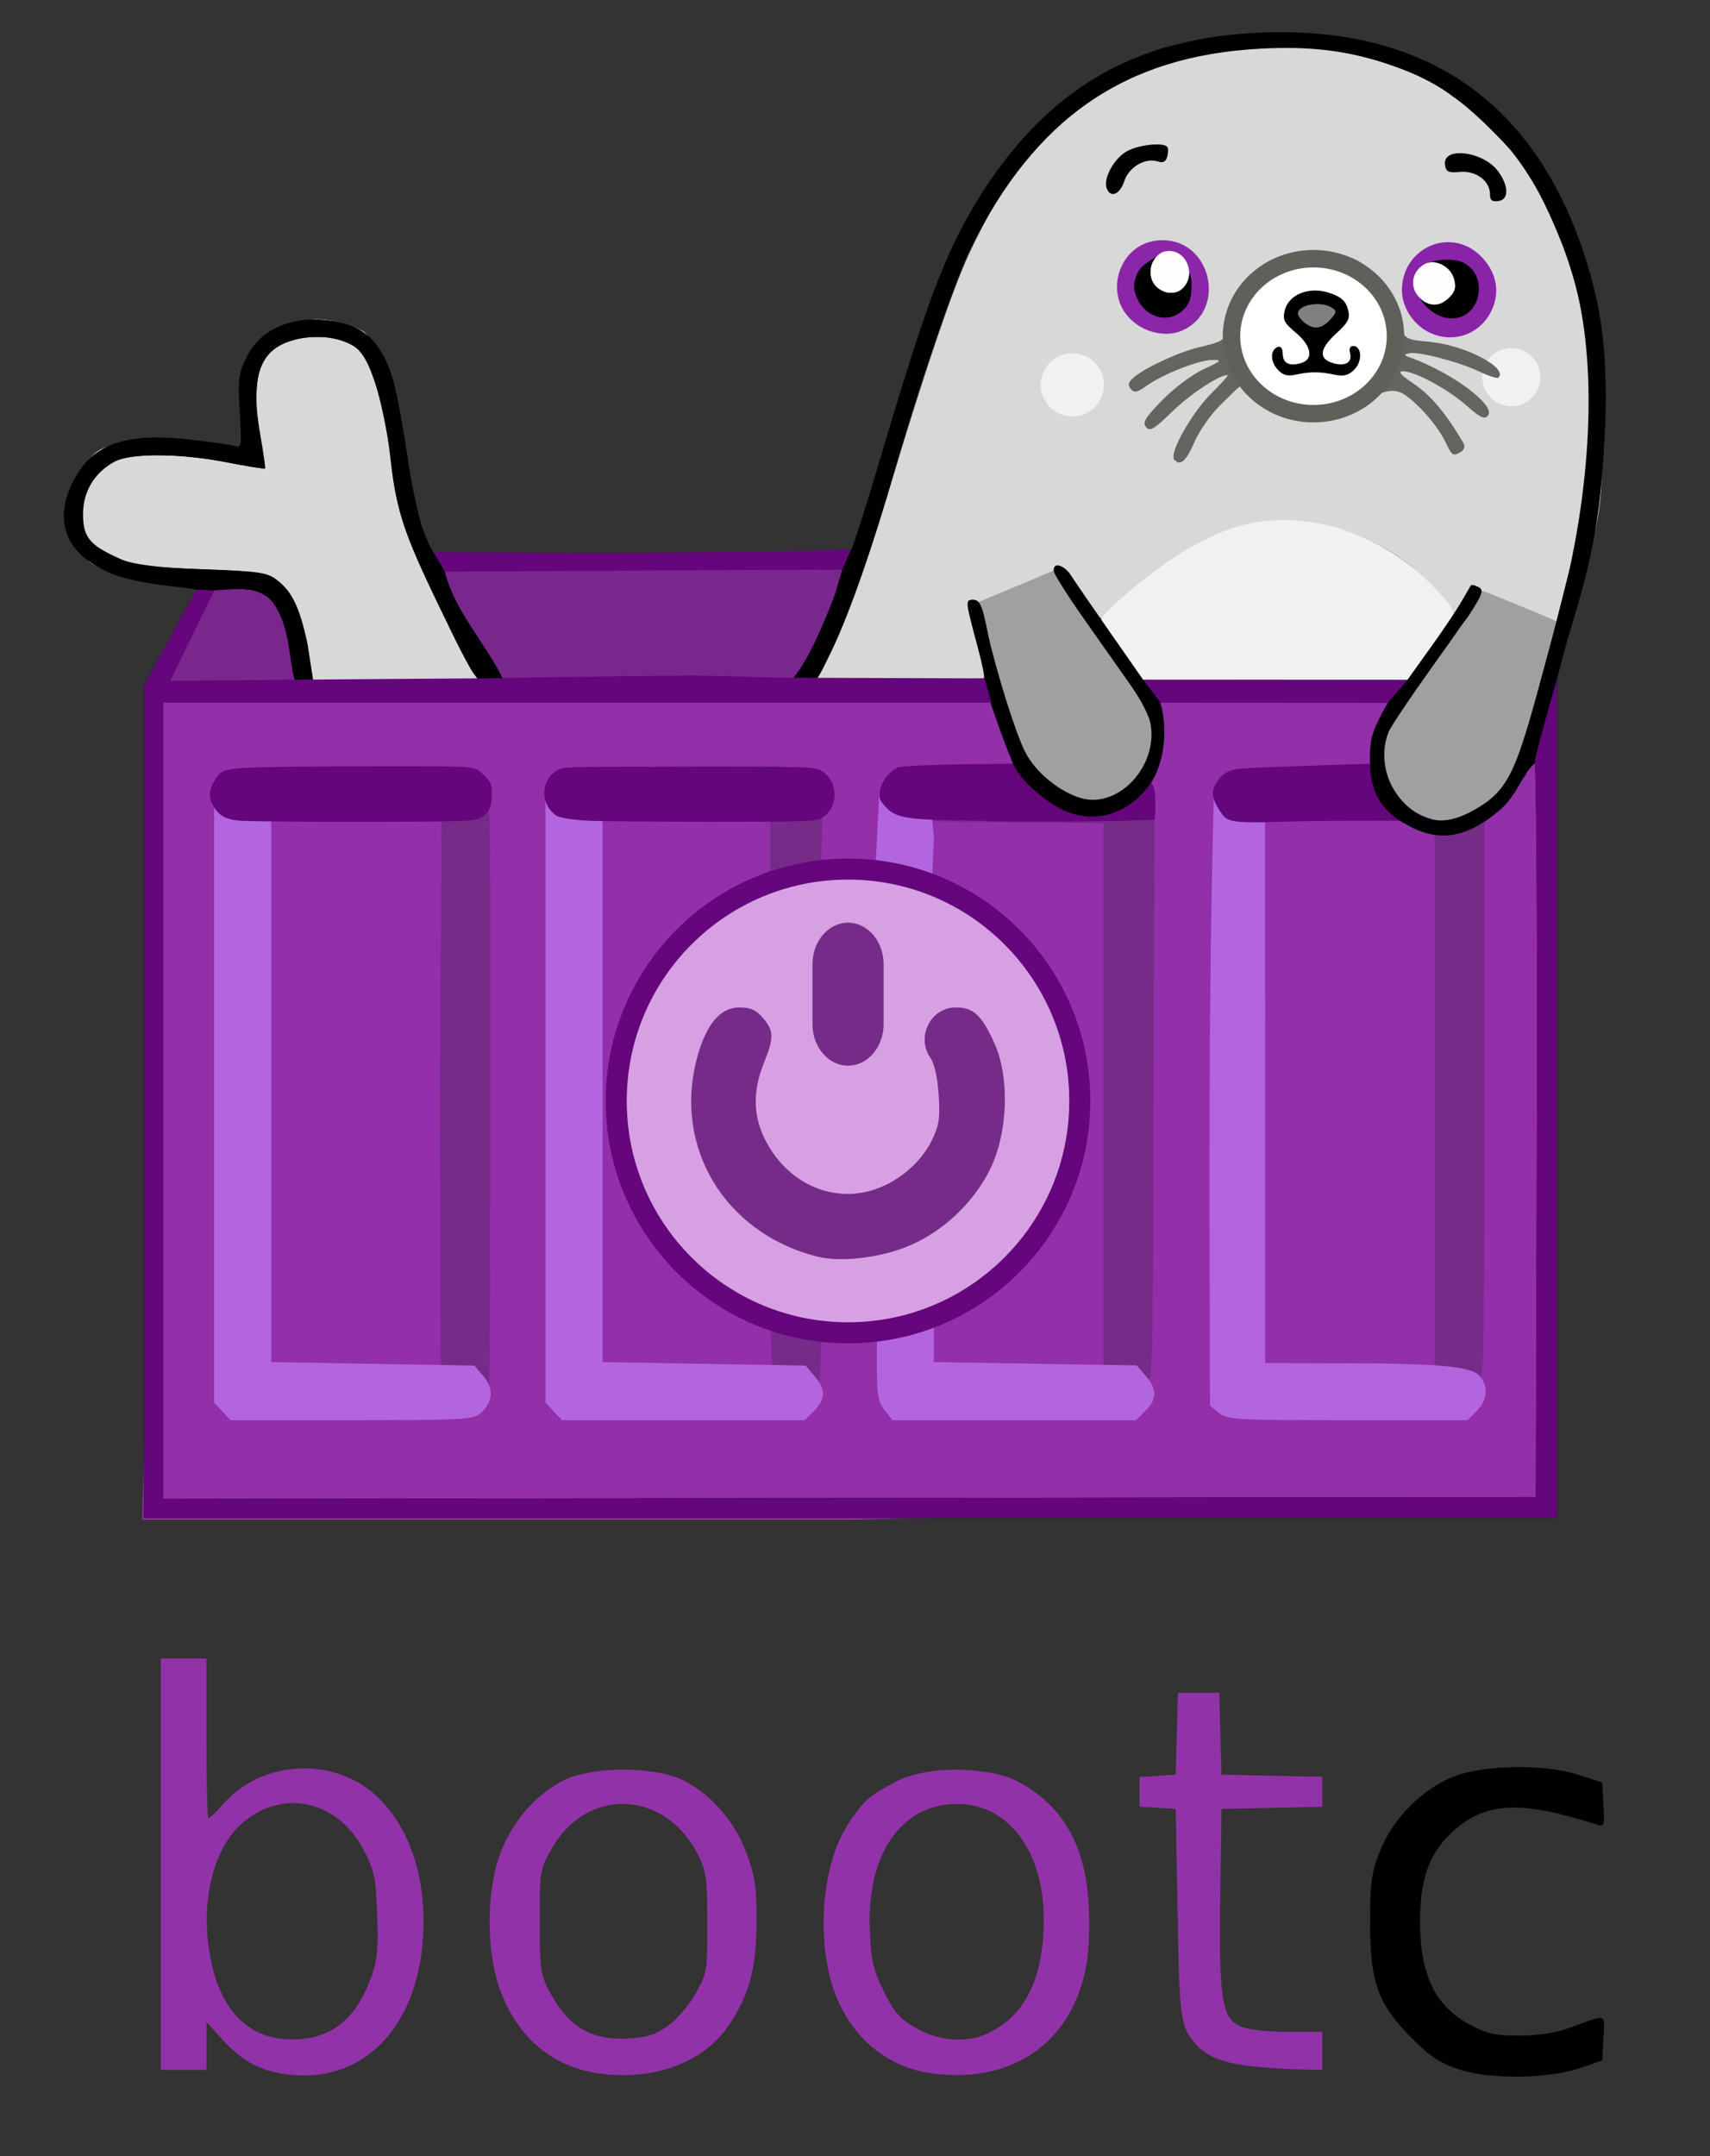 <?xml version="1.0" encoding="UTF-8" standalone="no"?>
<svg
   xml:space="preserve"
   width="478.933"
   height="603.733"
   version="1.1"
   id="svg34"
   sodipodi:docname="bootc-logo-full-vert.svg"
   inkscape:version="1.4.2 (ebf0e940d0, 2025-05-08)"
   xmlns:inkscape="http://www.inkscape.org/namespaces/inkscape"
   xmlns:sodipodi="http://sodipodi.sourceforge.net/DTD/sodipodi-0.dtd"
   xmlns="http://www.w3.org/2000/svg"
   xmlns:svg="http://www.w3.org/2000/svg"><rect width="100%" height="100%" fill="#333333" stroke="none"/><defs
     id="defs34" /><sodipodi:namedview
     id="namedview34"
     pagecolor="#ffffff"
     bordercolor="#000000"
     borderopacity="0.25"
     inkscape:showpageshadow="2"
     inkscape:pageopacity="0.0"
     inkscape:pagecheckerboard="0"
     inkscape:deskcolor="#d1d1d1"
     inkscape:zoom="2.1764589"
     inkscape:cx="413.51573"
     inkscape:cy="152.77109"
     inkscape:window-width="1536"
     inkscape:window-height="888"
     inkscape:window-x="0"
     inkscape:window-y="0"
     inkscape:window-maximized="1"
     inkscape:current-layer="svg34" /><path
     d="M50.688 549.201v115.2h12.8l.012-6.667.01-6.668 4.523 4.903c5.287 5.73 9.886 8.342 16.684 9.468 23.079 3.826 39.62-14.093 39.553-42.847-.034-14.415-4.65-26.789-12.932-34.662-11.78-11.2-31.903-10.429-42.781 1.638-2.199 2.44-4.239 4.434-4.534 4.434s-.535-10.08-.535-22.4v-22.4h-6.4zm284.873 9.6-.303 11.467-.303 11.466-5.066.325-5.069.326v8.298l5.069.325 5.066.326.533 29.334c.548 30.142.748 31.547 5.201 36.643 2.846 3.256 7.487 5.113 14.944 5.984 3.88.453 10.054.888 13.72.965l6.668.14v-10.666h-9.634c-5.88 0-11.037-.587-13.235-1.505-5.299-2.215-6.133-7.583-5.728-36.895l.33-24 14.135-.297 14.132-.299v-8.408l-14.132-.299-14.135-.297-.303-11.466-.303-11.467h-5.794zm-172.456 24.74c-7.785 4.107-14.289 11.798-17.494 20.688-3.704 10.273-3.767 26.448-.146 36.996 4.737 13.798 14.644 22.315 28.133 24.181 15.082 2.087 29.012-3.032 35.959-13.215 5.87-8.604 7.91-15.987 7.974-28.857.05-9.888-.357-12.893-2.584-19.105-3.186-8.889-9.678-16.573-17.478-20.688-8.097-4.272-26.27-4.27-34.364 0m93.45.18c-7.561 3.934-9.15 5.362-13.557 12.199-6.325 9.811-8.453 27.356-5.062 41.74 3.658 15.52 14.69 25.988 29.285 27.787 22.619 2.788 39.17-9.221 42.814-31.068.622-3.728.85-11.3.508-16.824-1.03-16.628-7.69-27.778-20.443-34.221-6.401-3.234-23.573-4.802-33.545.387m-169.159 5.978c8.005-.128 15.828 4.612 20.333 13.504 2.832 5.591 3.214 7.524 3.562 17.998.334 10.049.057 12.616-1.924 17.883-2.805 7.46-6.398 11.922-11.838 14.697-2.676 1.366-6.224 2.083-10.265 2.076-11.26-.018-19.035-7.213-22.172-20.517-3.765-15.968-.334-32.348 8.375-39.994 4.258-3.739 9.127-5.57 13.93-5.647m186.163.237c15.302-.12 25.564 14.66 24.35 35.968-.81 14.178-5.59 23.133-14.913 27.928-6.124 3.15-14.028 2.711-20.764-1.152-4.673-2.68-6.059-4.26-9.023-10.282-3.018-6.13-3.563-8.483-3.936-17.011-.861-19.708 7.343-33.37 21.159-35.227a25 25 0 0 1 3.127-.224m-92.536.006c7.904.37 15.706 5.261 20.268 14.523 2.192 4.45 2.463 6.536 2.463 18.87 0 13.538-.078 14.003-3.31 19.732-1.89 3.349-5.217 7.218-7.755 9.017-3.546 2.514-5.788 3.222-11.09 3.502-10.598.56-16.923-3.297-22.279-13.586-2.26-4.341-2.5-6.174-2.5-19.2 0-14.138.062-14.506 3.315-20.267 4.978-8.814 12.984-12.962 20.888-12.591"
     style="fill:#9232a9;fill-opacity:1"
     transform="translate(-5.657 -84.853)"
     id="path1" /><path
     d="m 137.649,185.939 c -1.021,-2.814 -8.993,-5.95 -11.218,-9.47 -2.226,-3.519 -1.675,-9.607 -1.615,-11.877 l -0.532,-5.136 7.973,-1.123 c 3.727,-0.525 26.445,0.826 53.17,1.082 l 51.725,-2.796 1.863,9.334 c 1.988,9.955 -10.454,22.564 -14.565,23.325 l -1.354,3.534 -38.324,3.79 -45.468,-6.106 z"
     style="fill:#79278c;fill-opacity:1;stroke:#79278c;stroke-width:0.5;stroke-opacity:1"
     id="path2"
     sodipodi:nodetypes="ccccccccccccc" /><path
     d="m 228.755,187.856 c 0,-0.19 1.708,-2.672 3.41,-6.407 5.007,-10.985 11.504,-24.962 18.882,-49.436 8.805,-29.209 16.338,-51.219 20.833,-60.87 18.507,-39.737 44.977,-60.916 87.596,-60.017 5.428,0.114 43.317,8.662 57.51,21.802 13.117,12.144 24.048,34.089 29.788,55.152 1.925,10.147 2.511,41.67 0.583,54.91 -1.536,10.548 -8.5,33.251 -9.547,34.394 -0.673,0.733 -23.61,-11.001 -24.144,-12.205 -0.908,-2.042 0.15,3.237 -2.25,7.093 -2.557,4.107 -4.266,2.893 -4.835,0.627 -0.322,-1.285 -4.067,-8.003 -7.224,-11.198 -12.463,-12.61 -32.608,-18.852 -49.574,-15.362 -10.262,2.111 -24.287,10.502 -36.398,21.777 l -4.88,4.543 -8.023,-4.135 c -4.024,-2.074 -3.362,-6.2 -4.142,-6.499 -0.779,-0.299 1.111,-0.638 -0.222,0.14 -4.75,2.771 -19.232,7.616 -21.265,7.49 -2.728,-0.171 0.91,0.402 0.66,11.865 l 1.896,8.73 -24.427,1.78 c -12.297,0.897 -25.562,0.185 -25.562,-0.005 z M 334.717,119.71 c 1.98,-3.286 4.296,-8.81 7.359,-9.45 l 8.598,-4.826 c 9.21,11.972 18.742,15.375 32.21,6.866 2.604,-1.646 5.663,-4.983 6.258,-4.983 1.902,0 12.44,10.563 15.007,15.132 2.62,4.666 1.073,3.711 2.968,1.428 1.754,-2.113 0.033,-3.177 -7.713,-11.128 -3.593,-3.689 -8.92,-9.854 -8.466,-9.854 1.629,0 11.619,4.37 17.137,8.519 6.048,4.546 5.887,5.107 5.887,2.296 0,-2.51 -5.913,-5.12 -13.706,-9.103 -5.795,-2.96 -8.775,-7.434 -5.766,-6.935 1.904,0.317 10.73,1.76 14.132,2.891 5.398,1.797 9.195,2.827 9.446,4.972 0.379,3.236 2.231,6.463 5.755,6.463 3.539,0 5.832,-2.624 5.832,-6.02 0,-2.803 -0.262,-4.687 -2.362,-6.299 -2.027,-1.557 -5.652,1.882 -7.994,3.522 -1.755,1.23 -3.419,-3.104 -7.28,-4.813 -2.361,-1.044 -7.255,-2.394 -10.876,-3 -6.125,-1.026 -9.543,1.28 -10.3,-1.261 -3.29,-11.034 -3.8,-18.322 -11.042,-21.836 -4.551,-2.209 -15.479,-2.934 -20.339,-1.35 -8.813,2.873 -14.112,9.815 -14.306,20.061 l -0.104,5.478 -10.196,3.805 c -8.55,3.191 -16.83,4.8 -17.247,7.015 -0.666,3.534 -0.094,0.198 8.212,-4.01 4.595,-2.328 13.727,-4.524 15.327,-3.061 1.174,1.072 -2.385,4.773 -4.908,6.11 -5.134,2.722 -13.73,9.149 -13.73,11.624 0,3.255 -0.41,-2.453 4.403,-5.829 6.586,-4.62 19.146,-8.327 20.415,-8.327 0.477,0 -7.424,5.107 -9.822,7.76 -4.626,5.118 -10.156,15.577 -9.121,17.251 1.273,2.06 2.839,-3.315 6.332,-9.108 z m -29.91,-4.169 c 5.436,-2.811 6.189,-9.358 1.603,-13.944 -3.525,-3.525 -6.618,-3.987 -10.67,-1.594 -10.224,6.04 -1.495,21 9.066,15.538 z M 412.564,87.614 c 2.413,-2.155 2.897,-3.26 2.897,-6.601 0,-3.341 -0.484,-4.446 -2.897,-6.601 -2.002,-1.789 -3.885,-2.588 -6.098,-2.588 -3.638,0 -1.556,2.061 1.056,4.425 4.445,4.022 3.608,9.588 -2.108,9.588 -4.424,0 -5.155,-2.193 -1.23,0.9 3.91,3.083 4.765,4.107 8.38,0.877 z"
     style="fill:#d8d8d8;fill-opacity:1;stroke:#d8d8d8;stroke-width:0.919;stroke-opacity:1"
     id="path3"
     sodipodi:nodetypes="cccccccscccccscccccccccccccccscscscsccccsscccccccccccsccscsscccsccccscscscc" /><path
     d="m 413.096,394.505 c 0.666,-0.98 2.032,-1.19 2.392,-1.949 0.509,-1.074 0.556,-1.323 0.556,-2.956 0,-1.664 -3.903,-2.654 -4.435,-3.685 -0.557,-1.079 -0.566,-1.137 -0.398,-2.37 0.507,-3.724 4.433,-9.289 4.515,-66.717 l -0.542,-103.015 h 7.32 l 7.807,-2.754 1.44,76.218 c 0.715,37.778 -0.42,105.82 -0.566,109.098 -0.01,0.224 -8.052,9.959 -11.6,6.667 l -8.166,-6.067 z"
     style="fill:#932fa9;fill-opacity:1;stroke:#932fa9;stroke-width:0.177;stroke-opacity:1"
     id="path4"
     sodipodi:nodetypes="ccscccccccsccc" /><path
     d="M 84.993,392.52 68.191,391.559 76.343,305.605 75.941,229.671 99.486,228.465 418.843,213.813 416.167,314.1 l -0.123,75.5 -303.784,2.32 c -8.525,0.065 -24.766,4.057 -27.266,0.6 z"
     style="fill:#932faa;fill-opacity:1;stroke:#932faa;stroke-opacity:1"
     id="path5"
     sodipodi:nodetypes="ccccccccccc" /><path
     d="m 43.54,308.819 0.375,-112.502 118.123,-2.768 115.618,3.2 2.765,7.732 c 1.43,3.996 3.563,9.295 3.56,9.707 -0.002,0.413 -5.534,5.293 -13.536,5.293 -20.945,0 -18.562,-1.628 -18.56,15.07 v 8.601 h -7.498 l -16.62,0.91 2.579,-8.836 c -0.001,-3.035 -4.273,-7.696 -3.321,-8.748 0.848,-0.937 0.01,2.076 0.318,0.179 0.445,-2.742 -1.577,-4.41 2.904,-4.253 l -2.516,-2.925 -33.303,-5.311 -27.588,6.27 -3.249,3.249 -3.248,3.248 -1.016,80.649 -2.267,79.399 2.19,2.332 2.192,2.332 29.986,6 31.29,-3.977 2.445,-2.906 c 2.244,-2.666 -3.82,-2.907 0.473,-8.416 l 5.386,-9.776 h 15.263 l 3.92,9.288 c 2.504,5.937 0.374,8.342 2.072,10.5 l 2.073,2.635 29.891,2.652 h 34.753 l -1.235,-7.387 c -0.51,-3.054 2.125,-2.39 2.249,-70.75 0.15,-82.379 0.752,-99.975 2.21,-105.388 0.606,-2.252 4.138,-7.42 3.956,-10.634 l -4.27,-12.005 18.922,5.264 50.381,-3.17 -4.364,14.195 -5.184,13.23 -28.356,0.54 c -4.966,0.094 -4.51,-2.95 -6.39,-1.07 -2.223,2.223 -0.508,0.22 -1.152,24.464 -0.365,13.729 -7.415,52.352 -7.416,86.746 l 5.248,54.284 2.904,1.716 c 1.889,1.115 -0.213,9.965 3.75,9.965 l 80.004,-0.88 -0.035,12.8 v 10.5 l -192.025,4.947 H 40.323 Z m 91.803,86.828 c 1.1,-1.1 1.996,-2.787 1.991,-3.75 -0.005,-0.962 -5.721,-40.628 -5.676,-87.84 0.076,-77.886 -1.567,-79.755 -3.04,-81.383 -2.353,-2.599 -5.693,-1.874 -36.078,-0.986 -20.94,0.612 -29.645,-6.499 -31.33,-5.135 -1.993,1.615 -0.686,3.176 -1.24,89.711 l 5.295,83.803 5.851,2.984 27.755,-1.06 c 33.468,-1.28 34.549,5.58 36.472,3.656 z"
     style="fill:#932fa9;fill-opacity:1;stroke:#932fa9;stroke-opacity:1"
     id="path6"
     sodipodi:nodetypes="ccccccscccccsccccccccccccccccccccccccccccccccsccccccccccccsccscccccc" /><path
     d="m 282.495,207.889 c 0.802,2.174 1.436,3.939 1.63,4.543 0.497,1.562 -1.246,1.793 -16.163,2.137 l -16.723,0.385 -2.572,2.99 c -3.223,3.747 -3.221,5.196 0.002,8.945 l 2.572,2.992 28.893,0.317 28.895,0.316 v 154.569 h 4.982 c 3.14,0 5.705,0.653 6.934,1.765 1.888,1.709 1.956,-0.86 2.136,-80 0.103,-44.97 0.273,-83.113 0.375,-84.76 0.085,-1.36 -2.102,-3.462 -1.238,-5.107 v -5.719 c -1.093,4.062 -3.534,7.212 -7.408,9.606 -6.966,4.305 -15.656,1.959 -23.049,-6.225 -1.262,-1.396 -2.627,-3.695 -4.043,-6.754 z m 102.184,0 c -0.07,0.45 -0.121,0.903 -0.152,1.358 l -0.297,4.634 -19.89,0.534 c -17.614,0.472 -20.15,0.767 -22.136,2.566 -2.97,2.691 -2.97,8.178 0,10.87 2.037,1.845 4.11,0.475 27.382,-0.353 19.2,-0.683 27.122,3.834 29.31,4.956 l 2.933,1.504 v 151.125 h 4.87 c 2.678,0 5.798,0.496 6.933,1.103 2.031,1.087 2.063,-0.108 2.063,-76.746 v -77.85 c 0.123,-3.029 4.768,-15.49 5.784,-7.964 l 2.786,-8.641 c -2.885,5.515 -8.28,10.705 -13.524,12.896 -5.156,2.155 -8.99,1.803 -13.463,-1.236 -6.038,-4.103 -9.139,-11.937 -7.97,-18.756 z m -189.576,6.588 c -33.965,0.07 -26.902,3.586 -29.887,7.586 -1.867,2.5 -2.778,-1.162 -1.625,1.624 0.728,1.755 -7.17,4.837 -6.197,5.32 0.973,0.482 14.613,-1.886 30.16,-1.592 l 28.149,2.63 -0.008,8.364 v 7.459 l -5.666,2.863 c -15.777,7.97 -26.879,20.592 -33.075,37.602 -2.406,6.606 -2.75,9.215 -2.75,20.882 0,11.667 0.344,14.278 2.75,20.885 6.197,17.012 17.309,29.642 33.075,37.596 l 5.666,2.86 0.312,8.263 0.31,8.264 h 5.159 c 3.506,0 5.627,0.567 6.623,1.771 1.27,1.537 1.505,0.695 1.775,-6.402 l 0.31,-8.17 7.157,-0.008 c 7.828,-0.008 21.478,-2.915 29.022,-6.18 16.883,-7.308 31.79,-26.04 35.822,-45.012 6.171,-29.043 -8.514,-59.776 -34.426,-72.047 -7.759,-3.674 -21.94,-6.87 -30.521,-6.878 l -7.256,-0.008 0.236,-11.368 c 0.233,-11.18 0.19,-11.408 -2.668,-13.867 -2.901,-2.495 -2.96,-2.499 -32.447,-2.437 m -129.591,2.967 -2.52,0.588 c -2.953,0.688 -2.48,3.792 -1.971,5.867 1.453,5.935 1.17,3.641 32.534,4.217 l 30.123,0.258 -0.509,79.642 0.274,77.067 h 4.59 c 2.523,0 5.52,0.68 6.658,1.511 1.138,0.832 2.18,1.402 2.318,1.264 0.138,-0.138 0.276,-38.108 0.307,-84.379 0.055,-83.62 0.04,-84.143 -2.149,-86.33 -2.131,-2.13 -3.283,-2.2 -35.863,-2.2 z m 171.485,30.326 c 25.329,-0.712 49.347,14.889 58.352,41.11 1.948,5.672 2.45,9.434 2.45,18.335 0,8.901 -0.502,12.664 -2.45,18.336 -3.249,9.46 -9.066,18.223 -16.86,25.399 -8.014,7.379 -15.052,11.203 -25.552,13.888 -10.225,2.616 -18.922,2.602 -29.037,-0.048 -11.167,-2.926 -17.753,-6.823 -26.963,-15.954 -18.738,-18.575 -23.089,-44.472 -11.473,-68.287 4.494,-9.214 17.072,-21.86 26.275,-26.418 8.227,-4.073 16.816,-6.123 25.258,-6.36 m 1.742,9.701 c -1.353,0.007 -2.736,0.363 -4.11,1.074 -4.783,2.473 -5.845,6.32 -5.43,19.682 0.383,12.375 1.466,15.144 6.763,17.315 1.173,0.48 2.774,0.664 3.555,0.408 0.781,-0.256 1.769,-0.467 2.197,-0.467 0.428,0 1.83,-0.98 3.113,-2.176 2.179,-2.03 2.334,-3.136 2.334,-16.533 0,-12.875 -0.217,-14.576 -2.105,-16.465 -1.893,-1.893 -4.062,-2.85 -6.317,-2.838 m 30.452,23.608 c -3.003,-0.072 -5.686,1.285 -7.522,3.906 -2.252,3.216 -2.154,6.081 0.403,11.715 4.012,8.843 2.489,20.05 -3.71,27.29 -15.633,18.266 -45.4,7.444 -45.31,-16.472 0.014,-3.823 0.825,-7.937 2.133,-10.818 2.759,-6.08 2.662,-8.991 -0.418,-12.573 -3.33,-3.872 -9.039,-4.042 -12.93,-0.386 -3.651,3.43 -7.142,14.835 -7.185,23.474 -0.064,12.676 4.621,23.555 13.869,32.205 6.034,5.645 11.698,8.79 19.709,10.948 7.402,1.993 12.878,1.995 20.494,0.011 13.306,-3.465 23.762,-11.874 29.662,-23.859 3.275,-6.652 3.443,-7.59 3.443,-19.281 0,-11.37 -0.227,-12.746 -3.035,-18.375 -2.368,-4.748 -3.8,-6.335 -6.514,-7.23 -0.997,-0.336 -2.038,-0.523 -3.09,-0.555"
     style="fill:#772b89;fill-opacity:1"
     id="path7"
     sodipodi:nodetypes="ccccccccccsccccccccccccccccsccscscccccccccccccccccscccccscccccccccccccccccccscscccccssscccccccccccsscscccccccccccccccsccc" /><path
     d="m 340.004,221.736 c -1.592,57.27 -1.292,114.544 -1.102,171.827 l 2.52,2.04 c 2.359,1.91 4.625,2.038 36.048,2.038 H 411 l 2.618,-2.619 c 2.948,-2.948 3.31,-6.51 0.977,-9.594 -2.142,-2.831 -10.647,-3.664 -38.092,-3.732 l -22.135,-0.055 v -77.334 l -0.07,-74.308 h -5.38 c -4.532,0 -7.408,-4.197 -8.914,-8.263 m -93.721,0.231 -1.271,24.17 16.039,0.316 0.519,-12.011 -0.46,-4.927 -4.923,-2.54 c -3.814,-1.968 -5.912,-0.531 -8,-2.619 z M 59.97,222.553 v 170.151 l 4.637,4.937 h 33.83 c 30.667,0 34.035,-0.175 36.035,-1.867 3.57,-3.021 3.926,-6.96 0.941,-10.43 l -2.578,-2.996 -28.433,-0.496 -28.432,-0.496 V 226.975 h -5.19 c -3.634,0 -6.03,-0.662 -8,-2.21 z m 92.799,0 v 170.151 l 2.32,2.468 2.318,2.47 H 225.4 l 2.617,-2.62 c 3.282,-3.282 3.316,-6.05 0.119,-9.767 l -2.5,-2.907 -28.434,-0.496 -28.433,-0.496 V 226.975 h -5.19 c -3.635,0 -6.031,-0.662 -8,-2.21 z m 94.133,145.877 c -0.965,0.249 -1.332,3.563 -1.332,11.967 0,10.144 0.281,11.98 2.21,14.434 l 2.211,2.81 h 68.207 l 2.62,-2.619 c 3.288,-3.288 3.314,-6.052 0.093,-9.797 l -2.523,-2.933 -28.41,-0.46 -28.408,-0.46 v -10.285 c 0,0 -13.935,-2.846 -14.668,-2.657"
     style="fill:#b265de;fill-opacity:1"
     id="path8"
     sodipodi:nodetypes="cccscccccccsccccccccccccsccccccscccccccccccccscccscccccccccc" /><path
     d="m 302.33,225.405 c -3.566,-0.935 -9.172,-4.233 -12.567,-7.63 -2.387,-2.387 -3.12,-5.422 -4.359,-8.103 -1.336,-2.892 -4.02,-11.464 -4.19,-12.81 -0.04,-0.319 -0.565,-2.164 -1.337,-4.72 -1.63,-5.389 -2.336,-11.024 -3.8,-17.092 -0.57,-2.366 -0.976,-4.835 -1.224,-5.396 -0.33,-0.747 -0.9,-0.907 -0.9,-0.907 l 21.304,-8.93 c 0,0 0.872,1.062 1.348,1.915 1.37,2.452 8.207,8.68 15.933,19.628 3.923,5.56 7.149,12.829 7.927,14.133 2.74,4.589 3.723,7.685 3.462,11.284 -0.465,6.413 -2.92,14.251 -8.54,17.175 -3.12,1.623 -9.874,2.287 -13.057,1.453 z"
     style="fill:#a0a0a0;stroke:#a0a0a0;stroke-width:0.23;stroke-opacity:1"
     id="path9"
     sodipodi:nodetypes="ccccccccccccscc" /><path
     d="m 395.373,231.663 c -4.906,-2.017 -9.71,-8.87 -11.362,-14.237 -0.887,-2.88 4.06,-9.782 4.857,-12.408 0.47,-1.549 3.288,-7.79 4.019,-8.271 0.484,-0.32 9.28,-17.22 13.694,-23.848 2.474,-3.716 4.344,-6.683 4.56,-7.403 0.283,-0.945 4.191,-0.025 4.56,0.087 0.783,0.237 18.839,7.65 19.519,8.014 0.58,0.311 4.557,2.632 3.969,4.763 -0.334,1.207 -2.936,7.252 -4.654,13.596 -4.878,18.012 -6.855,25.288 -9.923,29.371 -2.374,3.16 -8.863,3.784 -11.47,5.308 -5.367,3.137 -12.207,7.386 -16.024,5.817 z"
     style="fill:#a0a0a0;stroke:none;stroke-width:0.325"
     id="path10"
     sodipodi:nodetypes="cccccccccccccc" /><circle
     cx="423.286"
     cy="105.595"
     r="8.138"
     style="fill:#f1f1f1;fill-opacity:1;fill-rule:evenodd;stroke:none;stroke-width:8.181;stroke-linecap:round;stroke-linejoin:round;stroke-dasharray:none;stroke-opacity:1"
     id="circle10" /><path
     d="m 385.096,78.201 2.163,8.553 c 2.793,4.916 2.905,10.533 0.045,15.58 l -4.42,9.966 c 3.867,-2.704 7.317,-3.737 10.111,-2.038 3.943,2.398 9.67,8.934 11.868,13.541 1.851,3.884 2.154,4.067 4.396,2.647 0.884,-0.56 1.133,-1.512 0.625,-2.385 -4.686,-8.055 -9.108,-13.367 -13.701,-16.461 -3.888,-2.618 -4.814,-3.658 -3.256,-3.658 3.349,0 12.538,4.96 17.848,9.633 3.877,3.413 5.002,3.935 5.972,2.765 2.319,-2.793 -10.05,-12.02 -21.758,-16.228 -1.865,-0.671 -1.905,-0.821 -0.304,-1.205 2.478,-0.595 14.18,2.471 19.826,5.197 2.524,1.218 4.864,1.94 5.2,1.605 2.683,-2.683 -9.073,-8.913 -18.723,-9.921 -6.268,-0.656 -7.755,-0.576 -8.46,-4.336 -1.091,-5.813 -3.403,-9.765 -7.432,-13.255 m -35.098,0.66 c -5,4.25 -7.118,8.862 -7.118,15.136 0,1.55 -3.011,2.275 -7.105,3.248 -5.77,1.37 -15.369,5.834 -18.381,8.547 -1.404,1.264 -1.573,2.03 -0.682,3.103 0.97,1.169 1.766,1.012 4.416,-0.875 4.597,-3.273 14.628,-7.22 18.395,-7.238 2.878,-0.014 2.63,0.251 -2.48,2.63 -3.183,1.482 -8.25,5.274 -11.518,8.622 -4.803,4.918 -5.604,6.252 -4.54,7.535 1.096,1.32 2.207,0.665 7.249,-4.258 5.012,-4.894 13.19,-10.299 15.584,-10.299 l 0.015,0.002 h 0.002 l 0.002,0.002 h 0.002 l 0.002,0.002 v 0.002 h 0.004 l 0.002,0.002 0.002,0.002 0.002,0.002 0.002,0.002 0.002,0.006 c 0.078,0.246 -1.867,2.422 -4.527,5.045 -5.344,5.27 -11.713,16.391 -10.506,18.344 1.468,2.375 3.326,0.874 5.693,-4.598 1.353,-3.126 4.55,-7.735 7.104,-10.242 l 4.644,-4.559 4.411,-3.59 c -0.718,-1.203 -2.663,-5.703 -3.106,-7.087 -1.366,-4.276 -1.57,-8.82 0.698,-12.403 z"
     style="fill:#656560;fill-opacity:1"
     id="path11"
     sodipodi:nodetypes="cccccccccsccccccccccsccccccccccccccccccccccccccccccc" /><path
     d="m 364.453,115.58 c -11.577,-2.096 -21.227,-17.928 -18.29,-28.507 1.845,-6.643 8.634,-12.029 15.74,-13.895 3.013,-0.79 9.376,-0.625 12.355,0.106 4.085,1.004 8.984,6.092 11.92,9.194 3.396,3.588 4.665,6.729 4.665,11.649 0,4.436 -2.953,9.663 -5.749,13.19 -4.578,5.773 -13.205,9.608 -20.64,8.263 m 6.592,-23.969 c 3.982,-3.966 4.268,-1.774 3.796,-4.05 -0.555,-2.677 -0.706,-1.64 -4.095,-2.717 -3.449,-1.098 -3.42,-0.519 -5.962,1.23 -1.726,1.189 -0.829,-0.645 -1.266,1.707 -0.336,1.812 -1.133,0.107 2.013,3.168 2.931,2.852 4.3,6.293 4.3,7.978 0,1.74 -4.12,5.957 -6.87,5.96 -1.854,0.002 -4.58,-5.589 -4.38,-5.718 1.99,-1.276 0.386,1.933 1.568,2.762 1.473,1.297 3.965,-0.187 3.965,-0.187 0,0 -8.075,4.812 6.93,-10.133"
     style="fill:#ffffff;fill-opacity:1;stroke:none;stroke-width:0.23"
     id="path12"
     sodipodi:nodetypes="ccccssccccccccsscccc" /><ellipse
     cx="367.879"
     cy="94.127"
     rx="22.963"
     ry="21.696"
     style="fill:none;fill-opacity:1;fill-rule:evenodd;stroke:#60605b;stroke-width:4.888;stroke-linecap:round;stroke-linejoin:round;stroke-dasharray:none;stroke-opacity:1"
     id="ellipse12" /><path
     d="m 86.488,189.277 c -0.976,-0.877 -6.17,-11.516 -7.197,-15.052 -1.628,-5.601 -2.374,-6.778 -6.028,-8.404 -2.155,-0.96 -3.32,-3.313 -19.08,-4.081 -14.352,-0.7 -22.875,-0.368 -28.75,-4.41 -2.482,-1.708 -2.249,-9.104 -2.72,-12.486 -0.926,-6.636 -0.286,-15.83 5.761,-18.915 5.095,-2.6 19.33,-0.933 35.968,1.962 4.306,0.749 7.818,1.687 8.25,1.687 1.06,0 -1.252,-0.294 -2.481,-7.19 -1.406,-7.886 -0.432,-16.744 0.974,-20.3 1.29,-3.264 5.826,-7.172 9.479,-8.597 2.225,-0.869 3.485,-3.849 7.628,-3.877 4.903,-0.034 9.744,1.517 12.848,3.074 3.684,1.847 3.468,8.203 5.35,13.215 1.738,4.633 3.389,12.857 4.462,20.54 2.464,17.637 1.388,21.017 8.512,36.406 4.354,9.406 11.562,23.826 12.73,25.467 0.554,0.777 1.645,1.41 1.477,1.578 -0.168,0.168 -11.098,0.528 -23.34,0.628 l -22.258,0.182 z"
     style="fill:#d7d8da;fill-opacity:1;stroke:#d7d8da;stroke-width:0.459;stroke-opacity:1"
     id="path13"
     sodipodi:nodetypes="ccccccccscccccccccsccc" /><path
     d="m 46.829,192.776 -1.714,-2.434 0.42,-2.128 c 0.132,-0.666 0.856,-4.111 2.566,-7.22 1.71,-3.109 4.638,-6.856 6.33,-10.038 l 3.06,-5.753 6.599,-0.407 c 6.122,-0.377 9.403,0.074 11.852,2.558 1.499,1.52 2.165,3.348 3.349,6.87 1.05,3.124 3.909,4.909 4.908,11.124 0.362,2.254 -1.084,5.348 -0.964,5.663 0.209,0.55 0.585,1.604 -0.905,1.736 -0.852,0.075 -7.98,-1.678 -14.237,-1.604 -6.257,0.074 -12.937,2.064 -15,2.13 -3.75,0.12 -7.326,-0.372 -7.326,-0.372 z"
     style="fill:#79278c;fill-opacity:1;stroke:#79278c;stroke-width:0.25;stroke-opacity:1"
     id="path14"
     sodipodi:nodetypes="cccsccccccccsscc" /><path
     d="m 283.707,213.863 c 0,0 -30.46,0.037 -32.468,1.09 -3.847,2.019 -6.16,7.382 -4.228,9.748 4.23,5.18 5.249,4.893 41.978,5.237 21.49,0.2 34.38,-0.372 34.38,-0.372 0,0 0.449,-2.769 0.087,-7.478 -0.217,-2.615 -1.28,-3.04 -1.28,-3.04 0,0 0.53,0.723 -3.573,2.801 -2.437,1.235 -5.81,4.309 -8.682,4.126 -18.871,-1.202 -26.214,-12.112 -26.214,-12.112 m 97.583,0.043 c 0,0 -32.639,1.07 -34.425,1.362 -3.594,0.588 -4.657,1.766 -6.394,4.33 -1.904,2.813 0.122,5.88 1.733,8.252 2.518,3.706 7.722,1.984 35.23,1.961 l 24.651,-0.021 3.783,1.791 c 3.318,1.572 -0.588,-1.405 3.27,-1.43 4.989,-0.032 9.863,-2.19 4.513,-0.786 C 393.468,234.658 384.158,214 384.23,213.881 Z m -285.88,0.661 c -33.187,0.224 -32.993,0.202 -35.16,3.766 -1.718,2.824 -1.908,4.637 -0.728,6.912 1.54,2.967 3.41,4.11 7.396,4.525 1.91,0.199 17.452,0.343 34.54,0.32 28.285,-0.04 31.224,-0.128 32.82,-0.989 2.672,-1.441 3.47,-2.967 3.47,-6.637 0,-3.017 -0.144,-3.386 -2.076,-5.318 -1.928,-1.928 -2.37,-2.102 -6.186,-2.43 -2.26,-0.193 -17.594,-0.26 -34.076,-0.149 m 99.248,0.12 c -30.155,0.008 -36.123,-0.147 -37.966,0.68 -5.214,2.34 -5.724,9.57 -0.915,12.974 0.942,0.668 5.253,1.26 9.19,1.457 3.024,0.151 18.487,0.276 34.364,0.276 26.585,0 29.008,-0.078 30.65,-0.974 5.005,-2.736 5.015,-10.312 0.017,-13.335 -1.74,-1.052 -2.886,-1.087 -35.34,-1.078"
     style="fill:#65067c;fill-opacity:1;stroke-width:0.654"
     id="path15"
     sodipodi:nodetypes="cccccccccccccccccccccccccccssccccccsccc" /><path
     d="m 283.982,214.188 c -0.74,-1.127 -0.182,1.645 -7.381,1.906 v 13.889 c 2.473,0.009 5.148,0.014 8.037,0.014 31.355,0 33.89,-0.14 35.53,-1.952 0.97,-1.072 1.84,-3.083 1.765,-4.462 -0.075,-1.364 0.717,-5.773 -0.043,-4.26 -7.697,15.316 -27.309,11.033 -37.908,-5.135"
     style="fill:#65067c;fill-opacity:1"
     id="path16"
     sodipodi:nodetypes="cccscccc" /><path
     d="m 327.453,12.975 c -20.738,5.833 -37.021,18.222 -50.311,37.918 -11.04,16.361 -16.306,29.49 -29.03,72.373 -4.766,16.066 -9.251,30.17 -9.964,31.344 -0.713,1.174 -1.907,4.293 -2.653,6.933 -2.063,7.305 -5.863,20.357 -9.304,24.83 l -3.707,3.057 1.966,-0.152 c 1.714,-0.132 3.906,-0.864 4.86,-1.918 4.245,-4.691 12.533,-26.272 19.949,-51.95 14.109,-48.85 21.427,-67.606 32.35,-82.913 13.26,-18.584 26.338,-28.603 45.843,-34.77 z m 78.767,7.828 v 5.71 c 16.384,10.85 27.624,27.723 34.514,51.497 6.834,23.586 5.233,59.274 -4.22,94.012 -1.384,5.09 -4.018,14.803 -5.853,21.582 -6.28,23.208 -8.856,28.063 -17.52,33.031 -6.71,3.85 -11.848,4.078 -16.786,0.75 -7.43,-5.006 -10.546,-14.32 -7.487,-22.367 0.53,-1.392 6.095,-9.703 12.37,-18.469 13.933,-19.466 15,-21.347 12.623,-22.26 -0.95,-0.364 -1.813,-0.531 -1.918,-0.37 -0.105,0.16 -1.43,2.451 -2.946,5.091 -3.644,6.348 -13.222,19.32 -15.754,21.334 -1.105,0.88 -3.718,4.787 -5.806,8.682 -3.235,6.032 -3.792,8.084 -3.76,13.865 0.052,9.331 3.35,14.624 11.695,18.772 8.486,4.217 16.203,2.59 25.21,-5.319 4.884,-4.289 11.53,-18.153 13.812,-28.814 0.908,-4.245 2.59,-11.08 3.736,-15.186 6.532,-23.4 8.507,-32.356 9.992,-45.334 3.627,-31.684 1.144,-53.513 -8.672,-76.265 C 431.683,42.74 420.59,29.417 406.22,20.803 M 86.091,89.513 c -7.715,0.525 -14.041,4.34 -17.123,10.706 -2.177,4.498 -2.367,6.066 -1.826,15.133 0.599,10.042 0.586,10.112 -1.76,9.524 -1.3,-0.327 -6.804,-1.096 -12.232,-1.711 -18.568,-2.104 -27.775,1.296 -32.815,12.12 -5.27,11.32 -1.807,19.739 10.33,25.108 5.942,2.629 21.155,4.748 31.756,4.426 4.317,-0.131 9.196,0.32 10.842,1.002 3.673,1.521 7.092,8.892 8.1,17.465 0.665,5.662 0.864,5.992 3.65,5.992 h 1.475 l -0.54,-9.21 c -2.237,-10.239 -4.355,-14.574 -8.7,-17.814 -2.572,-1.916 -5.088,-2.262 -20.801,-2.85 -19.373,-0.723 -25.977,-2.427 -31.28,-8.071 -5.345,-5.69 -1.498,-18.215 6.805,-22.155 5.032,-2.388 18.678,-2.263 31.668,0.29 5.573,1.094 10.307,1.825 10.52,1.624 0.213,-0.201 -0.24,-2.911 -1.005,-6.023 -1.977,-8.039 -1.797,-19.828 0.366,-23.914 2.35,-4.442 7.693,-6.812 15.345,-6.807 8.711,0.006 12.327,2.411 15.211,10.12 2.967,7.928 4.1,13.215 5.471,25.505 1.402,12.574 4.09,20.554 13.154,39.037 8.655,17.65 10.838,20.585 14.938,20.094 l 2.408,-0.434 -3.408,-3.88 c -3.777,-4.3 -12.091,-22.043 -12.793,-25.688 -0.224,-1.164 -1.172,-2.96 -2.106,-3.992 -2.284,-2.525 -6.85,-15.687 -6.878,-19.826 -0.036,-5.24 -3.04,-21.552 -5.463,-29.67 -2.917,-9.77 -6.835,-13.766 -15.2,-15.502 -2.812,-0.584 -5.537,-0.775 -8.109,-0.6 m 210.053,68.806 c -0.037,-6.7e-4 -0.072,0 -0.106,0.002 -0.572,0.037 -0.931,0.507 -0.931,1.478 0,0.8 3.958,7.068 8.798,13.926 4.84,6.858 10.781,15.291 13.202,18.738 2.42,3.448 4.72,7.974 5.111,10.06 2.218,11.824 -8.783,23.813 -19.262,20.991 -6.005,-1.617 -12.971,-7.306 -15.802,-12.904 -2.748,-5.432 -7.972,-22.063 -10.805,-34.399 -1.52,-6.62 -2.289,-8.267 -3.858,-8.267 -2.195,0 -2.172,0.23 1.465,13.695 1.163,4.306 1.892,8.054 1.617,8.328 -0.484,0.484 4.876,16.136 8.225,24.02 1.823,4.29 8.855,10.6 14.582,13.086 8.53,3.7 17.938,0.693 23.764,-7.596 5.39,-7.67 5.26,-22.761 -0.24,-27.994 -2.916,-2.773 -16.833,-21.788 -21.327,-29.139 -1.535,-2.51 -3.33,-4 -4.433,-4.025"
     style="fill:#000000"
     id="path17"
     sodipodi:nodetypes="cccscccccccccccccccccccccccccccccccccccccccccscccccccscccccccccccccccccsscccccscccccccc" /><path
     d="m 229.699,370.272 c -7.094,-0.825 -18.534,-2.2 -25.287,-6.174 -6.687,-3.935 -18.745,-15.99 -22.283,-21.97 -14.843,-25.088 -11.669,-57.258 7.794,-78.044 11.783,-12.582 30.23,-20.668 47.585,-20.757 27.663,-0.142 54.724,21.799 62.864,48.708 1.71,5.654 2.046,7.103 2.057,16.212 0.01,8.394 -1.186,13.079 -2.454,17.679 -6.857,24.88 -28.024,43.789 -53.69,46.646 -3.5,0.39 -9.31,-1.015 -9.893,-1.062 -0.583,-0.047 -3.861,-0.909 -6.693,-1.238 z"
     style="fill:#d7a0e3;fill-opacity:1;stroke:#d7a0e3;stroke-width:0.707;stroke-opacity:1"
     id="path18"
     sodipodi:nodetypes="ccsccccccsc" /><path
     d="m 207.105,282.057 c -5.27,0 -9.184,4.535 -11.725,13.582 -7.084,25.225 7.42,49.565 33.477,56.182 6.36,1.615 17.157,0.435 25.103,-2.746 9.747,-3.902 18.622,-12.133 23.283,-21.592 5.174,-10.499 5.52,-25.921 1.327,-35.264 -3.57,-7.955 -5.922,-10.162 -10.832,-10.162 -7.114,0 -11.256,8.287 -7.106,14.213 1.094,1.562 1.96,5.494 2.268,10.29 0.416,6.492 0.112,8.558 -1.864,12.64 -3.138,6.483 -9.82,12.033 -16.996,14.119 -11.358,3.302 -23.238,-2.138 -29.33,-13.43 -3.79,-7.027 -4.035,-14.086 -0.771,-22.244 2.875,-7.186 2.836,-9.036 -0.272,-12.648 -1.93,-2.244 -3.483,-2.94 -6.562,-2.94"
     style="fill:#772b89;fill-opacity:1;stroke-width:1.002;stroke-dasharray:none"
     id="path19"
     sodipodi:nodetypes="ccsscsscccccccc" /><path
     d="m 359.31,145.62 c -5.13,0.048 -10.173,0.847 -14.871,2.47 -3.956,1.367 -10.676,4.76 -14.934,7.541 -8.556,5.588 -21.184,16.139 -21.184,18.137 0,0.703 2.547,5.284 5.526,9.512 l 5.416,7.687 37.463,-0.28 37.463,-0.28 6.332,-8.86 c 7.137,-9.985 9.968,-8.117 0.271,-17.998 -10.62,-10.822 -26.094,-18.075 -41.482,-17.93"
     style="fill:#f1f1f1;fill-opacity:1"
     id="path20"
     sodipodi:nodetypes="cccsccccccc" /><path
     d="m 358.745,9.014 c -30,0 -52.954,9.103 -70.363,27.906 -17.455,18.854 -25.61,36.51 -41.055,88.893 -7.764,26.334 -7.83,26.543 -8.935,28.01 -0.646,0.858 -9.112,1.169 -36.838,1.138 v 4.454 h 34.357 l -2.062,7.025 c -3.306,8.783 -7.298,17.647 -10.7,22.115 l -1.331,1.748 c -7.957,0.015 -16.468,0.025 -25.3,0.028 -17.837,0.005 -37.285,0.063 -55.48,0.156 -4.875,-10.34 -13.665,-19.17 -16.449,-30.436 0,-0.058 -0.01,-1.182 -0.91,-2.527 -0.9,-1.345 -2.691,-2.91 -2.691,-2.91 l -2.346,-5.867 c -1.29,-3.227 -3.364,-12.826 -4.608,-21.332 -1.244,-8.506 -3.005,-17.958 -3.914,-21 -3.616,-12.112 -9.816,-16.883 -21.828,-16.801 -9.306,0.063 -15.51,3.352 -18.988,10.066 -2.25,4.342 -2.438,5.802 -1.963,15.299 0.518,10.357 0.494,10.492 -1.78,9.865 -1.267,-0.35 -6.917,-1.15 -12.554,-1.781 -18.058,-2.02 -27.198,1.316 -32.611,11.9 -7.5,14.663 2.436,26.244 24.681,28.772 5.248,0.596 9.679,1.221 9.848,1.39 0.17,0.17 -1.039,2.434 -2.684,5.032 -1.645,2.598 -5.684,10.434 -7.896,14.394 l -4.022,7.2 V 425.014 H 436.056 V 188.239 l 3.133,-9.88 c 7.229,-22.797 9.504,-35.978 10.353,-60.013 0.7,-19.795 -0.902,-32.347 -6.117,-47.953 C 429.857,29.792 401.192,9.014 358.745,9.014 m 4.27,4.445 c 9.453,0.24 17.564,1.716 26.25,4.67 11.61,3.949 18.832,8.608 28.715,18.528 7.814,7.843 9.906,10.764 14.588,20.357 3.006,6.16 6.769,15.519 8.36,20.799 2.601,8.624 7.626,12.043 8.075,30.604 0.565,23.39 -5.189,34.257 -9.715,52.279 -6.473,25.777 -10.163,39.745 -13.125,48.115 1.014,13.759 -0.617,8.277 3.66,5.002 0.501,0 0.789,46.201 0.64,102.668 l -0.273,102.666 -192.268,0.27 -192.267,0.27 v -222.94 l 116,0.002 h 116 l 2.765,7.732 v -7.734 l 0.793,0.115 c -2.358,-7.457 -3.785,-16.358 -5.207,-22.781 -1.058,-4.782 -1.793,-6.133 -3.34,-6.133 -2.218,0 -2.213,0.067 1.387,13.742 1.14,4.331 1.906,8.043 1.701,8.248 -0.15,0.151 -19.545,0.286 -47.092,0.352 1.006,-1.362 2.19,-3.792 4.287,-8.133 4.979,-10.305 11.84,-30.03 17.485,-49.944 6.61,-23.316 16.922,-53.554 21.26,-62.337 18.196,-36.85 43.34,-54.236 81.35,-56.252 3.52,-0.187 6.819,-0.244 9.97,-0.164 M 87.633,94.365 c 0.857,-0.04 1.706,-0.036 2.545,0.011 5.584,0.319 10.568,2.551 12.45,6.188 2.588,5.006 5.667,17.88 7.036,29.42 1.593,13.426 3.427,19.052 12.143,37.246 5.817,12.143 9.261,19.568 12.293,23.295 -18.113,0.103 -34.553,0.241 -46.32,0.394 l -1.682,-10.845 c -2.243,-10.265 -4.354,-14.577 -8.742,-17.848 -2.627,-1.958 -5.015,-2.285 -20.801,-2.853 -15.263,-0.55 -18.6,-0.984 -23.152,-3.018 -8.312,-3.714 -10.147,-5.953 -10.147,-12.385 0,-6.336 3.162,-11.613 8.807,-14.69 4.606,-2.51 18.407,-2.427 31.726,0.19 5.574,1.095 10.266,1.867 10.43,1.715 0.164,-0.152 -0.45,-4.544 -1.367,-9.758 -2.593,-14.75 -0.437,-22.403 7.17,-25.447 2.43,-0.972 5.043,-1.495 7.611,-1.615 m 208.785,64.002 c -0.691,-0.02 -1.162,0.439 -1.162,1.45 0,0.81 4.36,7.648 9.69,15.2 8.38,11.875 12.702,17.951 14.927,21.73 h 73.746 v -2.546 h 1.952 l 1.423,-2.817 c 3.9,-7.713 11.983,-15.33 14.42,-19.111 3.827,-5.938 4.198,-7.007 2.723,-7.832 -0.94,-0.526 -1.83,-0.79 -1.977,-0.59 -0.147,0.2 -1.416,2.284 -2.818,4.631 -1.402,2.347 -5.373,8.226 -8.822,13.066 l -6.272,8.8 h -74.062 l -9.117,-13.067 c -5.015,-7.187 -9.96,-14.387 -10.989,-16 -1.17,-1.835 -2.651,-2.885 -3.662,-2.914 m -228.035,6.584 c 7.463,0.525 10.728,5.082 12.576,16.54 0.705,4.372 1.053,7.582 1.783,9.499 -1.341,0.02 -2.593,0.041 -3.754,0.062 l -29.79,0.54 -3.336,-1.44 7.537,-13.67 6.656,-11.201 4.865,-0.317 c 1.153,-0.081 2.31,-0.086 3.463,-0.013"
     style="fill:#000000"
     id="path21"
     sodipodi:nodetypes="ccccccccsccccsccscccsccccsscccccscccccccccccccccccccccccscccccccccccccccccccsccsccccsccccccccsscccccccccccccccc" /><path
     d="m 238.392,153.823 c -39.015,1.233 -77.999,0.977 -117.024,0.793 1.213,1.714 3.221,5.435 3.221,5.435 l 111.322,-0.636 z M 54.925,165.126 c 0,0 -1.039,2.433 -2.684,5.03 -1.645,2.599 -5.684,10.435 -7.896,14.395 l -4.022,7.2 V 425.014 H 436.056 V 190.222 c 0,0 -6.262,21.501 -6.233,23.591 0.501,0 0.789,46.201 0.64,102.668 l -0.27,102.666 -192.27,0.27 -192.267,0.27 v -222.94 l 116,0.002 h 116 l -1.9,-6.811 -58.76,-0.2 c 0,0 -14.353,-0.576 -23.184,-0.574 -17.838,0.005 -57.596,0.758 -57.596,0.758 l -6.937,0.037 c -28.304,0.163 -85.575,0.698 -85.575,0.698 l 3.826,0.214 12.526,-25.591 z m 339.264,25.28 -74.002,-0.06 4.896,6.4 63.613,0.035 z M 73.568,218.76 c 3.22,0.22 10.778,5.438 25.443,2.155 19.12,-4.28 26.587,8.476 29.534,8.426 0,0 -55.41,-10.61 -54.977,-10.58 m 100.105,11.204 c 2.88,0.042 6.249,0.078 10.195,0.118 z"
     style="baseline-shift:baseline;display:inline;overflow:visible;vector-effect:none;fill:#65067c;fill-opacity:1;stop-color:#000000"
     id="path22"
     sodipodi:nodetypes="ccccccccccccccccccccccccccccccccccccccccc" /><circle
     cx="237.508"
     cy="308.247"
     r="64.921"
     style="fill:none;fill-rule:evenodd;stroke:#65067c;stroke-width:5.896;stroke-linecap:round;stroke-linejoin:round;stroke-dasharray:none;stroke-opacity:1"
     id="circle22" /><path
     d="m 237.518,258.337 c -5.5,-6.4e-4 -9.96,5.204 -9.96,11.624 v 16.797 c 9.5e-4,6.42 4.46,11.624 9.96,11.623 5.5,6.4e-4 9.959,-5.203 9.96,-11.623 v -16.797 c 0,-6.421 -4.459,-11.626 -9.96,-11.625"
     style="baseline-shift:baseline;display:inline;overflow:visible;vector-effect:none;fill:#772b89;fill-opacity:1;stroke-width:0.887;stroke-linecap:round;stop-color:#000000"
     id="path23"
     sodipodi:nodetypes="cccccsc" /><path
     d="m 366.517,91.995 c -1.506,-0.607 -2.77,-2.042 -3.337,-3.233 -0.241,-0.506 -0.818,-1.427 -0.574,-1.94 0.545,-1.143 3.996,-2.428 6.543,-2.419 1.745,0.006 2.705,1.165 3.782,1.796 1.07,0.627 2.61,1.645 2.04,2.513 -0.69,1.048 -3.046,2.473 -3.926,2.9 -1.04,0.503 -3.033,1.439 -3.972,1.06 z"
     style="fill:#808080;fill-opacity:1;stroke:#808080;stroke-width:0.162;stroke-opacity:1"
     id="path24"
     sodipodi:nodetypes="ccccccccc" /><path
     d="m 368.315,81.342 c -4.091,0.008 -7.613,2.118 -8.47,5.535 -0.66,2.625 -0.24,3.481 3.056,6.248 4.578,3.844 5.112,7.64 1.213,8.62 -3.273,0.82 -4.861,-0.126 -4.861,-2.9 0,-1.252 -0.56,-1.972 -1.334,-1.714 -2.15,0.716 -2.21,3.987 -0.117,6.299 1.472,1.627 2.708,1.975 5.16,1.457 4.09,-0.865 6.637,-0.858 10.851,0.021 2.58,0.54 3.864,0.2 5.522,-1.459 2.313,-2.313 2.071,-6.584 -0.373,-6.584 -0.823,0 -1.165,0.808 -0.85,2.012 0.659,2.518 -1.156,3.711 -4.402,2.897 -4.43,-1.112 -4.309,-3.932 0.355,-8.239 3.715,-3.43 4.155,-4.32 3.455,-6.968 -0.601,-2.275 -1.856,-3.403 -5.002,-4.502 -1.35,-0.476 -2.771,-0.721 -4.203,-0.723 m 0.365,3.8 c 0.628,0 1.263,0.022 1.873,0.118 0.93,0.147 1.8,0.431 2.499,0.873 1.292,0.818 1.304,1.241 0.085,2.709 -2.535,3.055 -4.667,3.618 -7.218,1.906 -1.32,-0.885 -2.4,-2.22 -2.4,-2.967 0,-1.552 2.52,-2.57 5.161,-2.638"
     style="fill:#000000;fill-opacity:1"
     id="path25"
     sodipodi:nodetypes="ccccscccccscccccccccccsc" /><circle
     cx="300.334"
     cy="107.746"
     r="8.859"
     style="fill:#f1f1f1;fill-opacity:1;fill-rule:evenodd;stroke:none;stroke-width:8.906;stroke-linecap:round;stroke-linejoin:round;stroke-dasharray:none;stroke-opacity:1"
     id="circle25" /><path
     d="m 323.466,40.444 c -2.681,0.095 -6.181,0.876 -8.102,2.047 -3.535,2.156 -6.413,7.606 -5.404,10.236 1.08,2.815 3.679,1.757 4.92,-2.004 1.313,-3.976 5.866,-6.639 9.424,-5.51 1.501,0.477 2.234,0.076 2.63,-1.441 0.303,-1.156 0.281,-2.37 -0.046,-2.697 -0.5,-0.5 -1.813,-0.689 -3.422,-0.631 m 85.652,2.443 c -2.714,-0.054 -4.73,0.956 -4.406,3.23 0.288,2.026 0.897,2.313 4.262,2.02 4.457,-0.388 8.342,2.538 8.342,6.283 0,1.68 0.573,2.126 2.4,1.864 2.932,-0.42 2.87,-4.26 -0.133,-8.336 -2.328,-3.16 -6.975,-4.99 -10.465,-5.06"
     style="fill:#000000"
     id="path26"
     sodipodi:nodetypes="ccscccsccccsccc" /><path
     d="m 325.435,67.258 c -10.314,0.107 -15.138,11.166 -11.244,18.797 3.177,6.229 11.3,9.049 17.068,6.422 12.369,-5.633 8.12,-25.363 -5.824,-25.219 m 1.953,3.674 c 4.94,-0.043 7.345,6.298 3.656,9.637 -2.213,2.003 -6.585,1.173 -7.793,-1.479 -1.22,-2.677 -0.603,-5.956 1.41,-7.502 0.458,-0.35 1.685,-0.647 2.727,-0.656"
     style="fill:#8c26a9;fill-opacity:1;stroke-width:0.623"
     id="path27"
     sodipodi:nodetypes="cccccsccc" /><path
     d="m 327.714,70.905 -0.326,0.027 c -2.97,0.256 -7.832,3.007 -8.957,5.818 -1.043,2.608 -1.056,4.144 -0.05,6.55 2.254,5.396 8.57,7.629 12.952,3.548 2.104,-1.959 2.427,-3.955 2.367,-7.912 -0.014,-0.986 -0.305,-2.075 -0.718,-3.103 0.503,4.398 -4.482,8.284 -8.68,4.751 -3.727,-3.135 -1.65,-8.353 3.289,-9.42 l 0.123,-0.027 z m 5.268,4.928 c -0.123,-1.074 -0.573,-2.179 -1.442,-3.213 -0.779,-0.928 -1.55,-1.16 -1.64,-1.112 l -0.002,0.002 -0.002,0.002 h -0.002 v 0.002 l -0.002,0.002 v 0.008 l 0.004,0.01 c 0.02,0.028 0.094,0.074 0.228,0.125 0.49,0 1.962,1.945 2.858,4.174 m -2.858,-4.174 h -0.012 v 0.002 h -0.002 v 0.004 h 0.002 v 0.002 l 0.002,0.002 c 0.03,0.022 0.19,0.074 0.215,0.076 v -0.002 h -0.002 l -0.002,-0.002 c -0.066,-0.031 -0.133,-0.058 -0.201,-0.082"
     style="fill:#000000;stroke-width:0.609"
     id="path28"
     sodipodi:nodetypes="cccccccccccccccccccccccccccccccccccc" /><path
     d="m 326.646,81.797 c -0.289,-0.067 -0.849,-0.29 -1.244,-0.494 -1.798,-0.932 -3.142,-2.61 -3.125,-5.23 0.015,-2.332 1.186,-4.032 2.8,-5.156 0.537,-0.374 1.516,-0.618 2.467,-0.615 3.006,0.009 5.482,2.794 5.473,6.156 -0.006,2.47 -1.646,4.81 -3.74,5.339 -0.65,0.164 -1.925,0.164 -2.631,0 z"
     style="fill:#fefefe;fill-opacity:1;stroke:#fefefe;stroke-width:0.086;stroke-opacity:1"
     id="path29"
     sodipodi:nodetypes="cccscccc" /><path
     d="m 405.294,67.801 c -6.587,0.172 -12.685,5.597 -12.646,13.56 0.023,4.778 3.293,9.693 7.863,11.821 7.442,3.466 15.737,-0.396 18.066,-8.41 1.405,-4.83 -0.293,-9.967 -4.527,-13.693 -2.667,-2.348 -5.762,-3.356 -8.756,-3.278 m -3.863,5.725 c 0.421,0.024 0.847,0.107 1.277,0.248 2.477,0.817 4.13,2.803 4.475,5.379 0.268,1.996 0.105,2.409 -1.625,4.139 -2.65,2.65 -5.2,2.672 -7.803,0.07 -1.483,-1.483 -1.851,-2.282 -1.851,-4.012 0,-3.454 2.58,-6.001 5.527,-5.824"
     style="fill:#8924a8;fill-opacity:1;stroke-width:0.648"
     id="path30"
     sodipodi:nodetypes="cccccccccscsc" /><path
     d="m 404.905,72.702 c -3.233,0.043 -6.626,1.257 -7.422,2.544 -0.02,0.034 0.935,-0.216 1.473,-0.97 1.633,-0.963 2.093,-1.024 3.83,-0.503 3.731,1.118 5.51,4.685 3.997,8.008 -1.679,3.684 -7.815,3.591 -9.844,-0.149 -0.418,-0.77 -0.77,-1.135 -0.781,-0.808 1.915,4.261 5.445,8.146 10.267,8.326 4.51,0.069 7.77,-3.47 7.77,-8.436 0,-3.145 -1.576,-5.758 -4.332,-7.183 -1.158,-0.599 -3.017,-0.852 -4.957,-0.826 z"
     style="fill:#000000;stroke-width:0.609"
     id="path31"
     sodipodi:nodetypes="ccccccccsccc" /><path
     d="m 397.644,75.03 c 1.11,-1.087 2.18,-1.546 3.61,-1.55 2.088,-0.004 4.474,1.5 5.446,3.432 0.519,1.03 0.712,1.747 0.797,2.959 0.162,2.295 -2.344,4.084 -3.219,4.637 -5.016,3.165 -11.692,-4.522 -6.634,-9.478 z"
     style="fill:#fefefe;fill-opacity:1;stroke:#fefefe;stroke-width:0.108;stroke-opacity:1"
     id="path32"
     sodipodi:nodetypes="cccccc" /><path
     fill="none"
     d="m 47.818,190.907 c -0.778,-0.346 -1.485,-0.698 -1.57,-0.783 -0.204,-0.2 6.208,-11.833 10.523,-19.093 l 3.31,-5.568 0.851,-0.143 c 0.468,-0.078 2.641,-0.158 4.829,-0.176 4.497,-0.04 5.103,0.054 7.363,1.129 2.725,1.297 4.363,3.484 5.825,7.778 1.178,3.463 1.408,4.425 2.106,8.824 0.597,3.754 1.233,7.163 1.437,7.695 0.063,0.162 -0.096,0.267 -0.497,0.327 -0.324,0.048 -6.516,0.173 -13.76,0.277 -7.244,0.104 -14.482,0.228 -16.086,0.276 l -2.917,0.085 z"
     style="fill:#000000;fill-opacity:0;stroke:none;stroke-width:0.177"
     id="path33"
     sodipodi:nodetypes="cccccccccccsccc" /><path
     d="M430.062 579.623c-6.526.077-12.933.963-17.234 2.637-8.992 3.5-17.368 12.068-20.861 21.34-2.252 5.977-2.608 8.699-2.578 19.734.044 16.721 2.214 22.699 11.673 32.166 5.343 5.347 7.839 6.983 13.428 8.8 8.755 2.844 25.065 2.591 34.065-.53l5.867-2.035.324-6.274c.365-7.057 1.26-6.781-9.393-2.879-3.916 1.435-8.572 2.16-14.01 2.184-6.883.03-9.027-.427-13.845-2.943-10.054-5.253-14.34-14.41-14.111-30.15.166-11.487 2.936-18.53 9.591-24.388 9.012-7.932 18.81-8.342 39.633-1.66 2.398.77 2.451.636 2.135-5.445l-.324-6.234-6.4-2.098c-4.785-1.568-11.433-2.3-17.96-2.225"
     style="fill:#000"
     transform="translate(-5.657 -84.853)"
     id="path34" /></svg>
